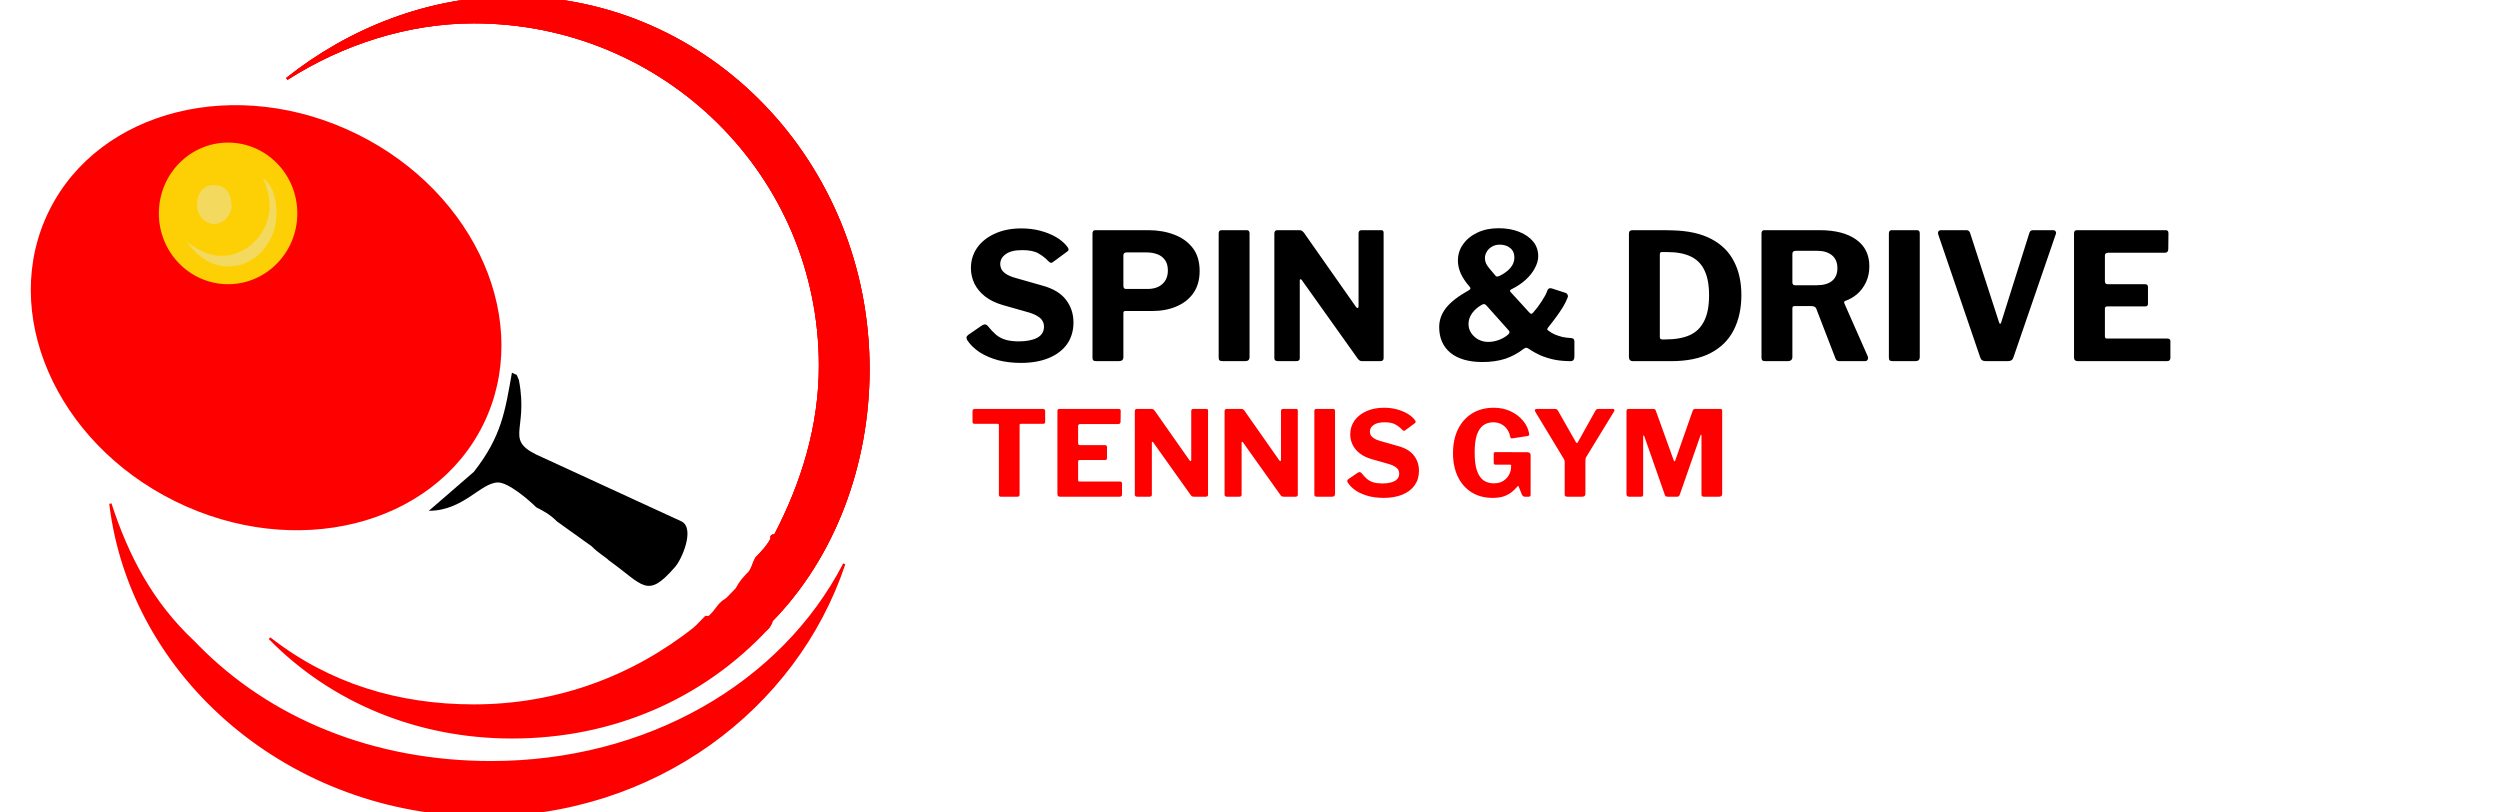 <svg width="317" height="103" viewBox="0 0 317 103" fill="none" xmlns="http://www.w3.org/2000/svg">
<g clip-path="url(#clip0_771669_91)">
<path fill-rule="evenodd" clip-rule="evenodd" d="M54.378 64.769C58.767 64.769 60.962 61.177 63.157 61.177C64.473 61.177 67.107 63.422 67.985 64.32C68.863 64.769 69.74 65.218 70.618 66.115L75.008 69.258C75.885 70.156 76.763 70.605 77.202 71.053C81.591 74.196 82.03 75.992 85.542 71.951C86.42 71.053 88.175 67.013 86.42 66.115L68.863 58.035C63.596 55.79 67.107 54.892 65.79 48.158C65.351 47.261 65.79 47.709 64.912 47.261C64.034 52.199 63.596 55.341 60.084 59.83L54.378 64.769Z" fill="black"/>
<path fill-rule="evenodd" clip-rule="evenodd" d="M107.049 71.503C99.148 86.766 82.03 96.643 62.279 96.643C47.355 96.643 34.187 91.256 24.97 81.828L24.531 81.379C19.264 76.441 16.191 70.605 13.997 63.871C16.63 85.868 36.821 103.377 61.401 103.377C82.908 103.377 100.904 89.909 107.049 71.503Z" fill="#FF0000" stroke="#FF0000" stroke-width="0.288"/>
<path fill-rule="evenodd" clip-rule="evenodd" d="M64.912 93.5C77.641 93.5 89.053 88.562 97.393 79.583C96.954 80.032 96.515 80.032 95.637 80.032H95.198H94.32H93.442V74.645C93.003 75.094 92.564 75.543 92.126 75.992V77.339C92.126 78.237 91.687 78.685 91.248 79.583C91.248 80.032 90.37 80.032 89.492 80.032C89.053 80.032 88.614 80.032 88.175 79.583C80.275 85.868 70.618 89.46 60.084 89.46C50.428 89.46 41.649 86.766 34.188 80.93C42.088 89.011 53.061 93.5 64.912 93.5ZM96.076 70.605C96.515 70.605 96.954 70.605 97.393 71.054L96.076 70.605ZM96.076 73.298C96.076 73.747 96.076 74.196 96.076 74.196C96.076 74.196 96.076 74.196 96.076 74.645C96.076 74.196 96.076 73.747 96.076 73.298ZM96.076 72.849C96.076 72.849 96.076 72.849 96.076 73.298V72.849ZM96.076 72.4C96.076 72.4 96.076 72.4 96.076 72.849C96.076 72.849 96.076 72.849 96.076 72.4ZM95.198 72.4H95.637C95.637 72.4 95.637 72.4 96.076 72.4C95.637 72.4 95.637 72.4 95.198 72.4ZM95.198 74.645H95.637C95.198 74.645 95.198 74.645 95.198 74.645ZM95.198 75.992V78.237V80.032H95.637C95.637 80.032 96.076 80.032 96.515 80.032C96.515 80.032 96.954 79.583 97.393 79.583L97.832 78.685C105.732 70.605 110.121 58.933 110.121 46.812C110.121 20.774 89.931 -0.325 64.912 -0.325C54.378 -0.325 44.283 3.715 36.382 10C43.405 5.511 51.745 2.817 60.084 2.817C84.225 2.817 103.976 22.121 103.976 46.363C103.976 53.995 101.782 61.177 98.27 67.911C97.832 67.911 97.832 67.911 97.832 68.36C97.393 69.258 96.515 70.156 96.076 70.605C95.637 71.054 95.637 71.503 95.198 72.4V74.645V75.992ZM95.637 78.237C96.076 78.237 96.076 78.237 96.076 77.788C96.076 78.237 95.637 78.237 95.637 78.237ZM96.515 76.89C96.076 76.441 96.076 76.441 96.076 75.992C96.076 76.441 96.515 76.441 96.515 76.89Z" fill="#FF0000"/>
<path d="M97.393 79.583C89.053 88.562 77.641 93.5 64.912 93.5C53.061 93.5 42.088 89.011 34.188 80.93C41.649 86.766 50.428 89.46 60.084 89.46C70.618 89.46 80.275 85.868 88.175 79.583C88.614 80.032 89.053 80.032 89.492 80.032C90.37 80.032 91.248 80.032 91.248 79.583C91.687 78.685 92.126 78.237 92.126 77.339V75.992C92.564 75.543 93.003 75.094 93.442 74.645V80.032H94.32H95.198M97.393 79.583C96.954 80.032 96.515 80.032 95.637 80.032M97.393 79.583C96.954 79.583 96.515 80.032 96.515 80.032C96.076 80.032 95.637 80.032 95.637 80.032M97.393 79.583L97.832 78.685C105.732 70.605 110.121 58.933 110.121 46.812C110.121 20.774 89.931 -0.325 64.912 -0.325C54.378 -0.325 44.283 3.715 36.382 10C43.405 5.511 51.745 2.817 60.084 2.817C84.225 2.817 103.976 22.121 103.976 46.363C103.976 53.995 101.782 61.177 98.27 67.911C97.832 67.911 97.832 67.911 97.832 68.36C97.393 69.258 96.515 70.156 96.076 70.605M95.637 80.032H95.198M95.198 80.032V78.237M95.637 78.237H95.198M95.637 78.237C96.076 78.237 96.076 78.237 96.076 77.788C96.076 78.237 95.637 78.237 95.637 78.237ZM95.198 78.237V75.992M96.076 70.605C96.515 70.605 96.954 70.605 97.393 71.054L96.076 70.605ZM96.076 70.605C95.637 71.054 95.637 71.503 95.198 72.4M96.076 73.298C96.076 73.747 96.076 74.196 96.076 74.196C96.076 74.196 96.076 74.196 96.076 74.645M96.076 73.298C96.076 73.747 96.076 74.196 96.076 74.645M96.076 73.298C96.076 72.849 96.076 72.849 96.076 72.849M96.076 73.298V72.849M96.076 74.645H95.637M96.076 72.849C96.076 72.4 96.076 72.4 96.076 72.4M96.076 72.849C96.076 72.849 96.076 72.849 96.076 72.4M96.076 72.4C95.637 72.4 95.637 72.4 95.637 72.4H95.198M96.076 72.4C95.637 72.4 95.637 72.4 95.198 72.4M95.198 72.4V74.645M95.637 74.645H95.198M95.637 74.645C95.198 74.645 95.198 74.645 95.198 74.645M95.198 74.645V75.992M95.198 75.992H95.637M96.515 75.094C96.515 75.094 96.515 75.094 96.954 75.094M96.515 77.339V76.89M96.515 76.89C96.076 76.441 96.076 76.441 96.076 75.992C96.076 76.441 96.515 76.441 96.515 76.89Z" stroke="#FF0000" stroke-width="0.288"/>
<path fill-rule="evenodd" clip-rule="evenodd" d="M103.977 46.363C103.977 53.995 101.782 61.177 98.271 67.911C97.832 67.911 97.832 67.911 97.832 68.36C97.393 69.258 96.515 70.156 96.076 70.605C96.954 70.605 97.393 71.054 97.832 71.503C98.271 71.952 98.271 72.4 98.271 72.849V73.298C98.271 73.747 98.271 73.747 97.832 74.645C97.832 74.645 97.393 75.094 96.515 75.094C96.515 75.094 97.832 75.094 97.832 75.543C98.271 75.992 98.271 76.441 98.271 76.89V77.339C98.271 77.788 98.271 78.237 97.832 78.686C105.732 70.605 110.122 58.933 110.122 46.812C110.122 20.774 89.931 -0.325 64.912 -0.325C54.378 -0.325 44.283 3.715 36.382 10C43.405 5.511 51.745 2.817 60.084 2.817C84.225 2.817 103.977 22.121 103.977 46.363Z" fill="#FF0000" stroke="#FF0000" stroke-width="0.288"/>
<path fill-rule="evenodd" clip-rule="evenodd" d="M94.32 75.992V74.645H95.198V72.4C94.32 73.298 93.881 73.747 93.442 74.645V80.032H94.32V78.236H95.198V75.992H94.32Z" fill="#FF0000" stroke="#FF0000" stroke-width="0.288"/>
<path fill-rule="evenodd" clip-rule="evenodd" d="M96.076 75.992C96.076 76.441 96.515 76.441 96.515 76.89V77.339C96.515 77.788 96.076 77.788 96.076 77.788C96.076 78.237 96.076 78.237 95.637 78.237H95.198V80.032H95.637C96.515 80.032 96.954 80.032 97.393 79.583C97.393 79.583 97.832 79.134 97.832 78.685C105.732 70.605 110.122 58.933 110.122 46.812C110.122 20.774 89.931 -0.325 64.912 -0.325C54.378 -0.325 44.283 3.715 36.382 10C43.405 5.511 51.745 2.817 60.084 2.817C84.225 2.817 103.977 22.121 103.977 46.363C103.977 53.995 101.782 61.177 98.271 67.911C97.832 67.911 97.832 67.911 97.832 68.36C97.393 69.258 96.515 70.156 96.076 70.605C95.637 71.054 95.637 71.503 95.198 72.4H95.637H96.076C96.076 72.849 96.076 72.849 96.076 73.298C96.076 73.747 96.076 74.196 96.076 74.196C96.076 74.645 95.637 74.645 95.637 74.645H95.198V75.992H95.637H96.076Z" fill="#FF0000"/>
<path d="M97.832 71.503C97.832 71.503 97.832 71.054 97.393 71.054C96.954 70.605 96.515 70.605 96.076 70.605M96.954 75.094C96.515 75.094 96.515 75.094 96.515 75.094M96.076 70.605C96.515 70.156 97.393 69.258 97.832 68.36C97.832 67.911 97.832 67.911 98.271 67.911C101.782 61.177 103.977 53.995 103.977 46.363C103.977 22.121 84.225 2.817 60.084 2.817C51.745 2.817 43.405 5.511 36.382 10C44.283 3.715 54.378 -0.325 64.912 -0.325C89.931 -0.325 110.122 20.774 110.122 46.812C110.122 58.933 105.732 70.605 97.832 78.685C97.832 79.134 97.393 79.583 97.393 79.583C96.954 80.032 96.515 80.032 95.637 80.032H95.198V78.237H95.637C96.076 78.237 96.076 78.237 96.076 77.788C96.076 77.788 96.515 77.788 96.515 77.339V76.89C96.515 76.441 96.076 76.441 96.076 75.992H95.637H95.198V74.645H95.637C95.637 74.645 96.076 74.645 96.076 74.196C96.076 74.196 96.076 73.747 96.076 73.298C96.076 72.849 96.076 72.849 96.076 72.4H95.637H95.198C95.637 71.503 95.637 71.054 96.076 70.605Z" stroke="#FF0000" stroke-width="0.288"/>
<path fill-rule="evenodd" clip-rule="evenodd" d="M96.076 73.298V72.849C96.076 72.849 96.076 72.849 96.076 72.4C95.637 72.4 95.637 72.4 95.198 72.4V74.645H95.637H96.076C96.076 74.196 96.076 74.196 96.076 74.196C96.076 74.196 96.076 73.747 96.076 73.298Z" fill="#FF0000" stroke="#FF0000" stroke-width="0.288"/>
<path fill-rule="evenodd" clip-rule="evenodd" d="M95.198 75.992V74.645H94.32V75.992H95.198Z" fill="#FF0000" stroke="#FF0000" stroke-width="0.288"/>
<path fill-rule="evenodd" clip-rule="evenodd" d="M95.198 78.237H94.32V80.032H95.198V78.237Z" fill="#FF0000" stroke="#FF0000" stroke-width="0.288"/>
<path fill-rule="evenodd" clip-rule="evenodd" d="M91.248 79.583C91.686 78.686 92.125 78.237 92.125 77.339V75.992C91.248 76.441 90.809 77.339 90.37 77.788C90.37 77.788 90.37 77.788 89.931 78.237H89.492C89.053 78.686 88.614 79.134 88.175 79.583C88.614 80.032 89.053 80.032 89.492 80.032C90.37 80.032 91.248 80.032 91.248 79.583Z" fill="#FF0000" stroke="#FF0000" stroke-width="0.288"/>
<path d="M22.202 63.558C37.394 71.06 54.878 66.722 61.254 53.869C67.629 41.016 60.482 24.515 45.289 17.013C30.097 9.511 12.613 13.848 6.237 26.701C-0.138 39.554 7.009 56.056 22.202 63.558Z" fill="#FF0000"/>
<path d="M28.92 36.037C33.769 36.037 37.699 32.017 37.699 27.059C37.699 22.1 33.769 18.08 28.92 18.08C24.072 18.08 20.142 22.1 20.142 27.059C20.142 32.017 24.072 36.037 28.92 36.037Z" fill="#FDD005"/>
<path fill-rule="evenodd" clip-rule="evenodd" d="M34.187 26.161C34.187 29.304 31.554 32.446 28.042 32.446C26.287 32.446 24.97 31.548 23.653 30.651C24.97 32.446 26.726 33.793 28.92 33.793C32.432 33.793 35.065 30.651 35.065 27.059C35.065 25.263 34.626 23.468 33.309 22.57C33.748 23.468 34.187 24.814 34.187 26.161Z" fill="#E6E6E6" fill-opacity="0.4"/>
<path fill-rule="evenodd" clip-rule="evenodd" d="M27.164 23.468C28.481 23.468 29.359 24.365 29.359 26.161C29.359 27.059 28.481 28.406 27.164 28.406C25.848 28.406 24.97 27.059 24.97 26.161C24.97 24.365 25.848 23.468 27.164 23.468Z" fill="#E6E6E6" fill-opacity="0.4"/>
<path d="M132.915 33.102C132.587 32.744 132.176 32.424 131.684 32.14C131.207 31.857 130.52 31.715 129.625 31.715C128.685 31.715 127.984 31.886 127.521 32.23C127.058 32.558 126.827 32.983 126.827 33.505C126.827 33.684 126.872 33.878 126.961 34.087C127.051 34.296 127.23 34.498 127.499 34.692C127.767 34.886 128.148 35.057 128.64 35.206L132.176 36.214C133.549 36.587 134.549 37.191 135.176 38.027C135.802 38.847 136.116 39.802 136.116 40.892C136.116 41.936 135.847 42.846 135.31 43.622C134.773 44.383 134.004 44.973 133.005 45.39C132.005 45.808 130.819 46.017 129.446 46.017C128.431 46.017 127.476 45.905 126.581 45.681C125.701 45.443 124.917 45.107 124.231 44.674C123.559 44.227 123.03 43.712 122.642 43.13C122.567 42.98 122.537 42.861 122.552 42.772C122.567 42.667 122.642 42.563 122.776 42.458L124.499 41.272C124.678 41.168 124.82 41.123 124.925 41.138C125.044 41.153 125.148 41.212 125.238 41.317C125.596 41.764 125.947 42.138 126.29 42.436C126.648 42.734 127.058 42.951 127.521 43.085C127.984 43.219 128.536 43.286 129.177 43.286C130.147 43.286 130.923 43.137 131.505 42.839C132.087 42.525 132.378 42.048 132.378 41.406C132.378 41.153 132.318 40.921 132.199 40.712C132.079 40.489 131.886 40.295 131.617 40.13C131.363 39.952 130.998 39.787 130.52 39.638L127.14 38.676C126.26 38.422 125.521 38.064 124.925 37.601C124.328 37.139 123.873 36.594 123.559 35.967C123.261 35.341 123.112 34.684 123.112 33.998C123.112 33.043 123.373 32.185 123.895 31.424C124.432 30.663 125.178 30.066 126.133 29.633C127.103 29.186 128.23 28.962 129.513 28.962C130.364 28.962 131.154 29.059 131.886 29.253C132.632 29.447 133.303 29.715 133.9 30.058C134.497 30.402 134.982 30.82 135.355 31.312C135.414 31.387 135.459 31.476 135.489 31.581C135.519 31.67 135.474 31.767 135.355 31.872L133.475 33.259C133.385 33.319 133.303 33.341 133.228 33.326C133.154 33.297 133.049 33.222 132.915 33.102ZM152.114 34.356C152.114 35.46 151.853 36.393 151.33 37.154C150.808 37.9 150.092 38.467 149.182 38.855C148.286 39.243 147.242 39.437 146.048 39.437H142.691C142.527 39.437 142.445 39.519 142.445 39.683V45.279C142.445 45.622 142.251 45.793 141.863 45.793H138.998C138.819 45.793 138.692 45.756 138.617 45.681C138.557 45.607 138.528 45.495 138.528 45.346V29.611C138.528 29.327 138.647 29.186 138.886 29.186H145.6C146.794 29.186 147.883 29.372 148.868 29.745C149.868 30.118 150.659 30.685 151.241 31.446C151.823 32.207 152.114 33.177 152.114 34.356ZM148.085 34.289C148.085 33.767 147.973 33.341 147.749 33.013C147.525 32.67 147.205 32.416 146.787 32.252C146.369 32.088 145.891 32.006 145.354 32.006H142.87C142.586 32.006 142.445 32.133 142.445 32.386V36.214C142.445 36.497 142.549 36.639 142.758 36.639H145.511C146.302 36.639 146.928 36.43 147.391 36.012C147.854 35.594 148.085 35.02 148.085 34.289ZM158.086 29.186C158.325 29.186 158.444 29.32 158.444 29.588V45.256C158.444 45.45 158.392 45.592 158.288 45.681C158.198 45.756 158.049 45.793 157.84 45.793H155.02C154.826 45.793 154.692 45.756 154.617 45.681C154.557 45.607 154.527 45.487 154.527 45.323V29.611C154.527 29.327 154.647 29.186 154.886 29.186H158.086ZM175.151 29.186C175.345 29.186 175.442 29.297 175.442 29.521V45.435C175.442 45.54 175.405 45.629 175.33 45.704C175.256 45.763 175.151 45.793 175.017 45.793H172.756C172.637 45.793 172.54 45.778 172.465 45.748C172.391 45.719 172.301 45.644 172.197 45.525L165.057 35.497C164.997 35.423 164.937 35.393 164.878 35.408C164.833 35.423 164.811 35.468 164.811 35.542V45.39C164.826 45.659 164.676 45.793 164.363 45.793H162.035C161.737 45.793 161.588 45.666 161.588 45.413V29.611C161.588 29.327 161.722 29.186 161.99 29.186H164.699C164.863 29.186 164.982 29.208 165.057 29.253C165.146 29.297 165.243 29.387 165.348 29.521L171.928 38.9C172.018 39.019 172.092 39.071 172.152 39.056C172.227 39.041 172.264 38.967 172.264 38.832V29.588C172.264 29.32 172.398 29.186 172.667 29.186H175.151ZM190.01 28.939C190.994 28.939 191.86 29.089 192.606 29.387C193.367 29.686 193.964 30.096 194.397 30.618C194.829 31.14 195.046 31.767 195.046 32.498C195.046 32.976 194.904 33.475 194.62 33.998C194.352 34.52 193.964 35.012 193.456 35.475C192.949 35.938 192.345 36.34 191.643 36.684C191.539 36.743 191.479 36.796 191.464 36.84C191.45 36.885 191.487 36.96 191.576 37.064L193.949 39.66C194.038 39.75 194.113 39.795 194.173 39.795C194.232 39.795 194.314 39.735 194.419 39.616C194.598 39.407 194.777 39.191 194.956 38.967C195.135 38.728 195.307 38.482 195.471 38.228C195.635 37.974 195.784 37.728 195.919 37.489C196.053 37.236 196.157 36.997 196.232 36.773C196.336 36.564 196.515 36.497 196.769 36.572L198.492 37.131C198.612 37.161 198.701 37.236 198.761 37.355C198.821 37.474 198.828 37.594 198.783 37.713C198.634 38.101 198.44 38.497 198.202 38.9C197.963 39.288 197.687 39.698 197.373 40.13C197.06 40.563 196.709 41.018 196.321 41.496C196.232 41.63 196.187 41.72 196.187 41.764C196.187 41.809 196.247 41.869 196.366 41.944C196.59 42.123 196.851 42.279 197.15 42.413C197.448 42.533 197.769 42.637 198.112 42.727C198.47 42.801 198.828 42.846 199.186 42.861C199.485 42.876 199.634 43.018 199.634 43.286V45.234C199.634 45.413 199.589 45.554 199.5 45.659C199.425 45.748 199.306 45.793 199.142 45.793C198.44 45.793 197.769 45.734 197.127 45.614C196.486 45.48 195.881 45.293 195.314 45.055C194.762 44.801 194.262 44.517 193.815 44.204C193.68 44.13 193.576 44.092 193.501 44.092C193.442 44.092 193.345 44.137 193.21 44.227C192.479 44.794 191.688 45.219 190.838 45.502C189.987 45.771 189.032 45.905 187.973 45.905C186.242 45.905 184.892 45.517 183.922 44.741C182.967 43.95 182.489 42.861 182.489 41.474C182.489 40.593 182.78 39.78 183.362 39.034C183.959 38.288 184.914 37.549 186.227 36.818C186.376 36.728 186.451 36.654 186.451 36.594C186.466 36.52 186.406 36.408 186.272 36.258C185.824 35.751 185.473 35.221 185.22 34.669C184.981 34.117 184.862 33.58 184.862 33.058C184.862 32.267 185.085 31.566 185.533 30.954C185.981 30.327 186.593 29.835 187.368 29.477C188.144 29.118 189.025 28.939 190.01 28.939ZM190.166 31.021C189.778 31.021 189.443 31.11 189.159 31.29C188.876 31.454 188.659 31.67 188.51 31.939C188.361 32.192 188.286 32.461 188.286 32.744C188.286 32.968 188.338 33.2 188.443 33.438C188.562 33.662 188.719 33.886 188.913 34.11L189.651 34.983C189.711 35.042 189.778 35.072 189.853 35.072C189.942 35.057 190.025 35.035 190.099 35.005C190.741 34.692 191.218 34.341 191.532 33.953C191.86 33.565 192.024 33.132 192.024 32.655C192.024 32.133 191.845 31.73 191.487 31.446C191.144 31.163 190.703 31.021 190.166 31.021ZM188.488 38.743C188.383 38.623 188.286 38.564 188.197 38.564C188.107 38.549 188.003 38.579 187.883 38.653C187.376 38.937 186.966 39.295 186.652 39.728C186.354 40.16 186.205 40.615 186.205 41.093C186.205 41.496 186.317 41.869 186.54 42.212C186.764 42.555 187.063 42.831 187.436 43.04C187.824 43.249 188.249 43.354 188.711 43.354C189.144 43.354 189.592 43.272 190.054 43.107C190.517 42.928 190.905 42.705 191.218 42.436C191.308 42.346 191.367 42.264 191.397 42.19C191.427 42.1 191.39 41.996 191.285 41.876L188.488 38.743ZM207.041 29.186C207.31 29.186 207.668 29.186 208.116 29.186C208.578 29.186 209.056 29.186 209.548 29.186C210.055 29.186 210.533 29.186 210.981 29.186C211.428 29.186 211.779 29.193 212.033 29.208C214.047 29.253 215.703 29.618 217.001 30.305C218.3 30.991 219.255 31.939 219.866 33.147C220.493 34.341 220.806 35.766 220.806 37.422C220.806 39.123 220.478 40.608 219.822 41.876C219.18 43.13 218.195 44.1 216.867 44.786C215.554 45.458 213.905 45.793 211.921 45.793H207.064C206.72 45.793 206.549 45.614 206.549 45.256V29.656C206.549 29.477 206.586 29.357 206.661 29.297C206.735 29.223 206.862 29.186 207.041 29.186ZM210.69 31.961C210.54 31.961 210.466 32.065 210.466 32.274V42.727C210.466 42.936 210.563 43.04 210.757 43.04H211.182C212.406 43.04 213.428 42.861 214.248 42.503C215.069 42.13 215.681 41.533 216.084 40.712C216.502 39.892 216.71 38.803 216.71 37.445C216.71 36.132 216.516 35.08 216.129 34.289C215.755 33.483 215.174 32.894 214.383 32.52C213.607 32.148 212.615 31.961 211.406 31.961H210.69ZM236.832 45.189C236.891 45.353 236.884 45.495 236.809 45.614C236.75 45.734 236.645 45.793 236.496 45.793H233.206C232.952 45.793 232.788 45.659 232.713 45.39L230.296 39.123C230.206 38.914 229.998 38.81 229.669 38.81H227.543C227.439 38.81 227.364 38.84 227.319 38.9C227.289 38.959 227.274 39.011 227.274 39.056V45.256C227.274 45.614 227.073 45.793 226.67 45.793H223.828C223.648 45.793 223.522 45.756 223.447 45.681C223.387 45.607 223.357 45.495 223.357 45.346V29.611C223.357 29.327 223.477 29.186 223.716 29.186H230.699C232.698 29.186 234.25 29.581 235.354 30.372C236.474 31.163 237.033 32.289 237.033 33.752C237.033 34.513 236.891 35.191 236.608 35.788C236.324 36.385 235.951 36.885 235.489 37.288C235.026 37.676 234.519 37.967 233.967 38.161C233.832 38.206 233.803 38.318 233.877 38.497L236.832 45.189ZM230.341 36.169C231.191 36.169 231.84 35.99 232.288 35.632C232.751 35.259 232.982 34.721 232.982 34.02C232.982 33.289 232.751 32.737 232.288 32.364C231.825 31.991 231.214 31.804 230.453 31.804H227.7C227.416 31.804 227.274 31.931 227.274 32.185V35.788C227.274 36.042 227.379 36.169 227.588 36.169H230.341ZM243.069 29.186C243.308 29.186 243.427 29.32 243.427 29.588V45.256C243.427 45.45 243.375 45.592 243.271 45.681C243.181 45.756 243.032 45.793 242.823 45.793H240.003C239.809 45.793 239.674 45.756 239.6 45.681C239.54 45.607 239.51 45.487 239.51 45.323V29.611C239.51 29.327 239.63 29.186 239.868 29.186H243.069ZM260.336 29.186C260.485 29.186 260.589 29.238 260.649 29.342C260.723 29.447 260.731 29.566 260.671 29.7L255.299 45.323C255.21 45.637 254.979 45.793 254.606 45.793H251.808C251.42 45.793 251.181 45.637 251.092 45.323L245.765 29.723C245.72 29.573 245.727 29.447 245.787 29.342C245.862 29.238 245.974 29.186 246.123 29.186H249.346C249.585 29.186 249.741 29.312 249.816 29.566L253.487 40.892C253.576 41.13 253.666 41.123 253.755 40.869L257.314 29.566C257.374 29.312 257.538 29.186 257.806 29.186H260.336ZM262.986 29.611C262.986 29.327 263.105 29.186 263.344 29.186H274.624C274.848 29.186 274.96 29.312 274.96 29.566L274.938 31.581C274.938 31.894 274.781 32.05 274.468 32.05H267.328C267.044 32.05 266.902 32.17 266.902 32.409V35.654C266.902 35.908 267.014 36.035 267.238 36.035H271.983C272.237 36.035 272.364 36.154 272.364 36.393V38.541C272.364 38.631 272.334 38.706 272.274 38.765C272.229 38.825 272.14 38.855 272.006 38.855H267.216C267.007 38.855 266.902 38.944 266.902 39.123V42.637C266.902 42.831 266.985 42.928 267.149 42.928H274.803C275.072 42.928 275.206 43.04 275.206 43.264V45.39C275.206 45.51 275.169 45.607 275.094 45.681C275.035 45.756 274.923 45.793 274.759 45.793H263.478C263.15 45.793 262.986 45.637 262.986 45.323V29.611Z" fill="black"/>
<path d="M123.316 52.122C123.316 52.042 123.341 51.977 123.391 51.927C123.441 51.877 123.516 51.852 123.616 51.852H132.226C132.336 51.852 132.411 51.877 132.451 51.927C132.501 51.977 132.526 52.042 132.526 52.122V53.517C132.526 53.667 132.436 53.742 132.256 53.742H129.451C129.341 53.742 129.286 53.792 129.286 53.892V62.697C129.286 62.887 129.201 62.982 129.031 62.982H126.886C126.736 62.982 126.661 62.897 126.661 62.727V53.937C126.661 53.807 126.606 53.742 126.496 53.742H123.601C123.411 53.742 123.316 53.667 123.316 53.517V52.122ZM134.081 52.137C134.081 51.947 134.161 51.852 134.321 51.852H141.881C142.031 51.852 142.106 51.937 142.106 52.107L142.091 53.457C142.091 53.667 141.986 53.772 141.776 53.772H136.991C136.801 53.772 136.706 53.852 136.706 54.012V56.187C136.706 56.357 136.781 56.442 136.931 56.442H140.111C140.281 56.442 140.366 56.522 140.366 56.682V58.122C140.366 58.182 140.346 58.232 140.306 58.272C140.276 58.312 140.216 58.332 140.126 58.332H136.916C136.776 58.332 136.706 58.392 136.706 58.512V60.867C136.706 60.997 136.761 61.062 136.871 61.062H142.001C142.181 61.062 142.271 61.137 142.271 61.287V62.712C142.271 62.792 142.246 62.857 142.196 62.907C142.156 62.957 142.081 62.982 141.971 62.982H134.411C134.191 62.982 134.081 62.877 134.081 62.667V52.137ZM152.985 51.852C153.115 51.852 153.18 51.927 153.18 52.077V62.742C153.18 62.812 153.155 62.872 153.105 62.922C153.055 62.962 152.985 62.982 152.895 62.982H151.38C151.3 62.982 151.235 62.972 151.185 62.952C151.135 62.932 151.075 62.882 151.005 62.802L146.22 56.082C146.18 56.032 146.14 56.012 146.1 56.022C146.07 56.032 146.055 56.062 146.055 56.112V62.712C146.065 62.892 145.965 62.982 145.755 62.982H144.195C143.995 62.982 143.895 62.897 143.895 62.727V52.137C143.895 51.947 143.985 51.852 144.165 51.852H145.98C146.09 51.852 146.17 51.867 146.22 51.897C146.28 51.927 146.345 51.987 146.415 52.077L150.825 58.362C150.885 58.442 150.935 58.477 150.975 58.467C151.025 58.457 151.05 58.407 151.05 58.317V52.122C151.05 51.942 151.14 51.852 151.32 51.852H152.985ZM164.367 51.852C164.497 51.852 164.562 51.927 164.562 52.077V62.742C164.562 62.812 164.537 62.872 164.487 62.922C164.437 62.962 164.367 62.982 164.277 62.982H162.762C162.682 62.982 162.617 62.972 162.567 62.952C162.517 62.932 162.457 62.882 162.387 62.802L157.602 56.082C157.562 56.032 157.522 56.012 157.482 56.022C157.452 56.032 157.437 56.062 157.437 56.112V62.712C157.447 62.892 157.347 62.982 157.137 62.982H155.577C155.377 62.982 155.277 62.897 155.277 62.727V52.137C155.277 51.947 155.367 51.852 155.547 51.852H157.362C157.472 51.852 157.552 51.867 157.602 51.897C157.662 51.927 157.727 51.987 157.797 52.077L162.207 58.362C162.267 58.442 162.317 58.477 162.357 58.467C162.407 58.457 162.432 58.407 162.432 58.317V52.122C162.432 51.942 162.522 51.852 162.702 51.852H164.367ZM169.043 51.852C169.203 51.852 169.283 51.942 169.283 52.122V62.622C169.283 62.752 169.248 62.847 169.178 62.907C169.118 62.957 169.018 62.982 168.878 62.982H166.988C166.858 62.982 166.768 62.957 166.718 62.907C166.678 62.857 166.658 62.777 166.658 62.667V52.137C166.658 51.947 166.738 51.852 166.898 51.852H169.043ZM177.78 54.477C177.56 54.237 177.285 54.022 176.955 53.832C176.635 53.642 176.175 53.547 175.575 53.547C174.945 53.547 174.475 53.662 174.165 53.892C173.855 54.112 173.7 54.397 173.7 54.747C173.7 54.867 173.73 54.997 173.79 55.137C173.85 55.277 173.97 55.412 174.15 55.542C174.33 55.672 174.585 55.787 174.915 55.887L177.285 56.562C178.205 56.812 178.875 57.217 179.295 57.777C179.715 58.327 179.925 58.967 179.925 59.697C179.925 60.397 179.745 61.007 179.385 61.527C179.025 62.037 178.51 62.432 177.84 62.712C177.17 62.992 176.375 63.132 175.455 63.132C174.775 63.132 174.135 63.057 173.535 62.907C172.945 62.747 172.42 62.522 171.96 62.232C171.51 61.932 171.155 61.587 170.895 61.197C170.845 61.097 170.825 61.017 170.835 60.957C170.845 60.887 170.895 60.817 170.985 60.747L172.14 59.952C172.26 59.882 172.355 59.852 172.425 59.862C172.505 59.872 172.575 59.912 172.635 59.982C172.875 60.282 173.11 60.532 173.34 60.732C173.58 60.932 173.855 61.077 174.165 61.167C174.475 61.257 174.845 61.302 175.275 61.302C175.925 61.302 176.445 61.202 176.835 61.002C177.225 60.792 177.42 60.472 177.42 60.042C177.42 59.872 177.38 59.717 177.3 59.577C177.22 59.427 177.09 59.297 176.91 59.187C176.74 59.067 176.495 58.957 176.175 58.857L173.91 58.212C173.32 58.042 172.825 57.802 172.425 57.492C172.025 57.182 171.72 56.817 171.51 56.397C171.31 55.977 171.21 55.537 171.21 55.077C171.21 54.437 171.385 53.862 171.735 53.352C172.095 52.842 172.595 52.442 173.235 52.152C173.885 51.852 174.64 51.702 175.5 51.702C176.07 51.702 176.6 51.767 177.09 51.897C177.59 52.027 178.04 52.207 178.44 52.437C178.84 52.667 179.165 52.947 179.415 53.277C179.455 53.327 179.485 53.387 179.505 53.457C179.525 53.517 179.495 53.582 179.415 53.652L178.155 54.582C178.095 54.622 178.04 54.637 177.99 54.627C177.94 54.607 177.87 54.557 177.78 54.477ZM189.252 63.132C188.242 63.132 187.357 62.897 186.597 62.427C185.847 61.957 185.267 61.297 184.857 60.447C184.447 59.597 184.242 58.602 184.242 57.462C184.242 56.282 184.457 55.262 184.887 54.402C185.317 53.542 185.917 52.877 186.687 52.407C187.467 51.937 188.372 51.702 189.402 51.702C190.212 51.702 190.937 51.857 191.577 52.167C192.217 52.477 192.732 52.872 193.122 53.352C193.522 53.832 193.772 54.342 193.872 54.882C193.912 55.032 193.917 55.132 193.887 55.182C193.867 55.232 193.807 55.267 193.707 55.287L191.727 55.587C191.637 55.587 191.577 55.567 191.547 55.527C191.527 55.487 191.507 55.427 191.487 55.347C191.427 55.017 191.302 54.717 191.112 54.447C190.932 54.177 190.692 53.962 190.392 53.802C190.102 53.632 189.752 53.547 189.342 53.547C188.852 53.547 188.427 53.677 188.067 53.937C187.717 54.197 187.447 54.607 187.257 55.167C187.077 55.727 186.987 56.462 186.987 57.372C186.987 58.332 187.082 59.097 187.272 59.667C187.472 60.237 187.752 60.652 188.112 60.912C188.482 61.162 188.922 61.287 189.432 61.287C189.752 61.287 190.032 61.242 190.272 61.152C190.522 61.052 190.732 60.922 190.902 60.762C191.082 60.602 191.227 60.422 191.337 60.222C191.447 60.012 191.527 59.797 191.577 59.577L191.607 59.142C191.647 58.992 191.597 58.917 191.457 58.917H189.642C189.562 58.917 189.502 58.902 189.462 58.872C189.422 58.832 189.402 58.762 189.402 58.662V57.537C189.402 57.397 189.482 57.327 189.642 57.327L193.647 57.342C193.797 57.342 193.907 57.377 193.977 57.447C194.047 57.507 194.082 57.592 194.082 57.702V62.757C194.082 62.827 194.062 62.882 194.022 62.922C193.982 62.962 193.927 62.982 193.857 62.982H193.377C193.297 62.982 193.227 62.967 193.167 62.937C193.107 62.897 193.047 62.832 192.987 62.742L192.552 61.662C192.542 61.632 192.522 61.617 192.492 61.617C192.472 61.617 192.442 61.642 192.402 61.692C192.222 61.912 191.997 62.137 191.727 62.367C191.457 62.587 191.122 62.772 190.722 62.922C190.322 63.062 189.832 63.132 189.252 63.132ZM204.508 51.852C204.608 51.852 204.673 51.882 204.703 51.942C204.733 51.992 204.723 52.062 204.673 52.152L201.148 57.927C201.088 58.017 201.053 58.112 201.043 58.212C201.033 58.302 201.028 58.472 201.028 58.722V62.622C201.028 62.862 200.888 62.982 200.608 62.982H198.733C198.603 62.982 198.513 62.957 198.463 62.907C198.423 62.857 198.403 62.777 198.403 62.667V58.632C198.403 58.492 198.388 58.387 198.358 58.317C198.328 58.247 198.283 58.167 198.223 58.077L194.668 52.197C194.608 52.097 194.598 52.017 194.638 51.957C194.678 51.887 194.763 51.852 194.893 51.852H197.143C197.273 51.852 197.363 51.872 197.413 51.912C197.463 51.952 197.518 52.022 197.578 52.122L199.798 56.022C199.858 56.122 199.908 56.177 199.948 56.187C199.988 56.187 200.033 56.142 200.083 56.052L202.273 52.122C202.333 52.012 202.388 51.942 202.438 51.912C202.498 51.872 202.588 51.852 202.708 51.852H204.508ZM206.553 62.982C206.343 62.982 206.238 62.867 206.238 62.637V52.137C206.238 51.947 206.323 51.852 206.493 51.852H209.598C209.708 51.852 209.788 51.867 209.838 51.897C209.888 51.927 209.928 51.987 209.958 52.077L212.223 58.362C212.253 58.452 212.288 58.497 212.328 58.497C212.368 58.487 212.403 58.442 212.433 58.362L214.593 52.197C214.653 51.967 214.763 51.852 214.923 51.852H218.148C218.298 51.852 218.373 51.942 218.373 52.122V62.622C218.373 62.862 218.248 62.982 217.998 62.982H216.063C215.943 62.982 215.858 62.957 215.808 62.907C215.768 62.857 215.748 62.782 215.748 62.682V55.212C215.748 55.142 215.728 55.112 215.688 55.122C215.658 55.122 215.633 55.157 215.613 55.227L212.988 62.742C212.928 62.902 212.823 62.982 212.673 62.982H211.428C211.258 62.982 211.148 62.902 211.098 62.742L208.503 55.332C208.473 55.242 208.438 55.202 208.398 55.212C208.368 55.222 208.353 55.267 208.353 55.347V62.712C208.353 62.812 208.333 62.882 208.293 62.922C208.263 62.962 208.193 62.982 208.083 62.982H206.553Z" fill="#FF0000"/>
</g>
<defs>
<clipPath id="clip0_771669_91">
<rect width="317" height="103" fill="white"/>
</clipPath>
</defs>
</svg>
